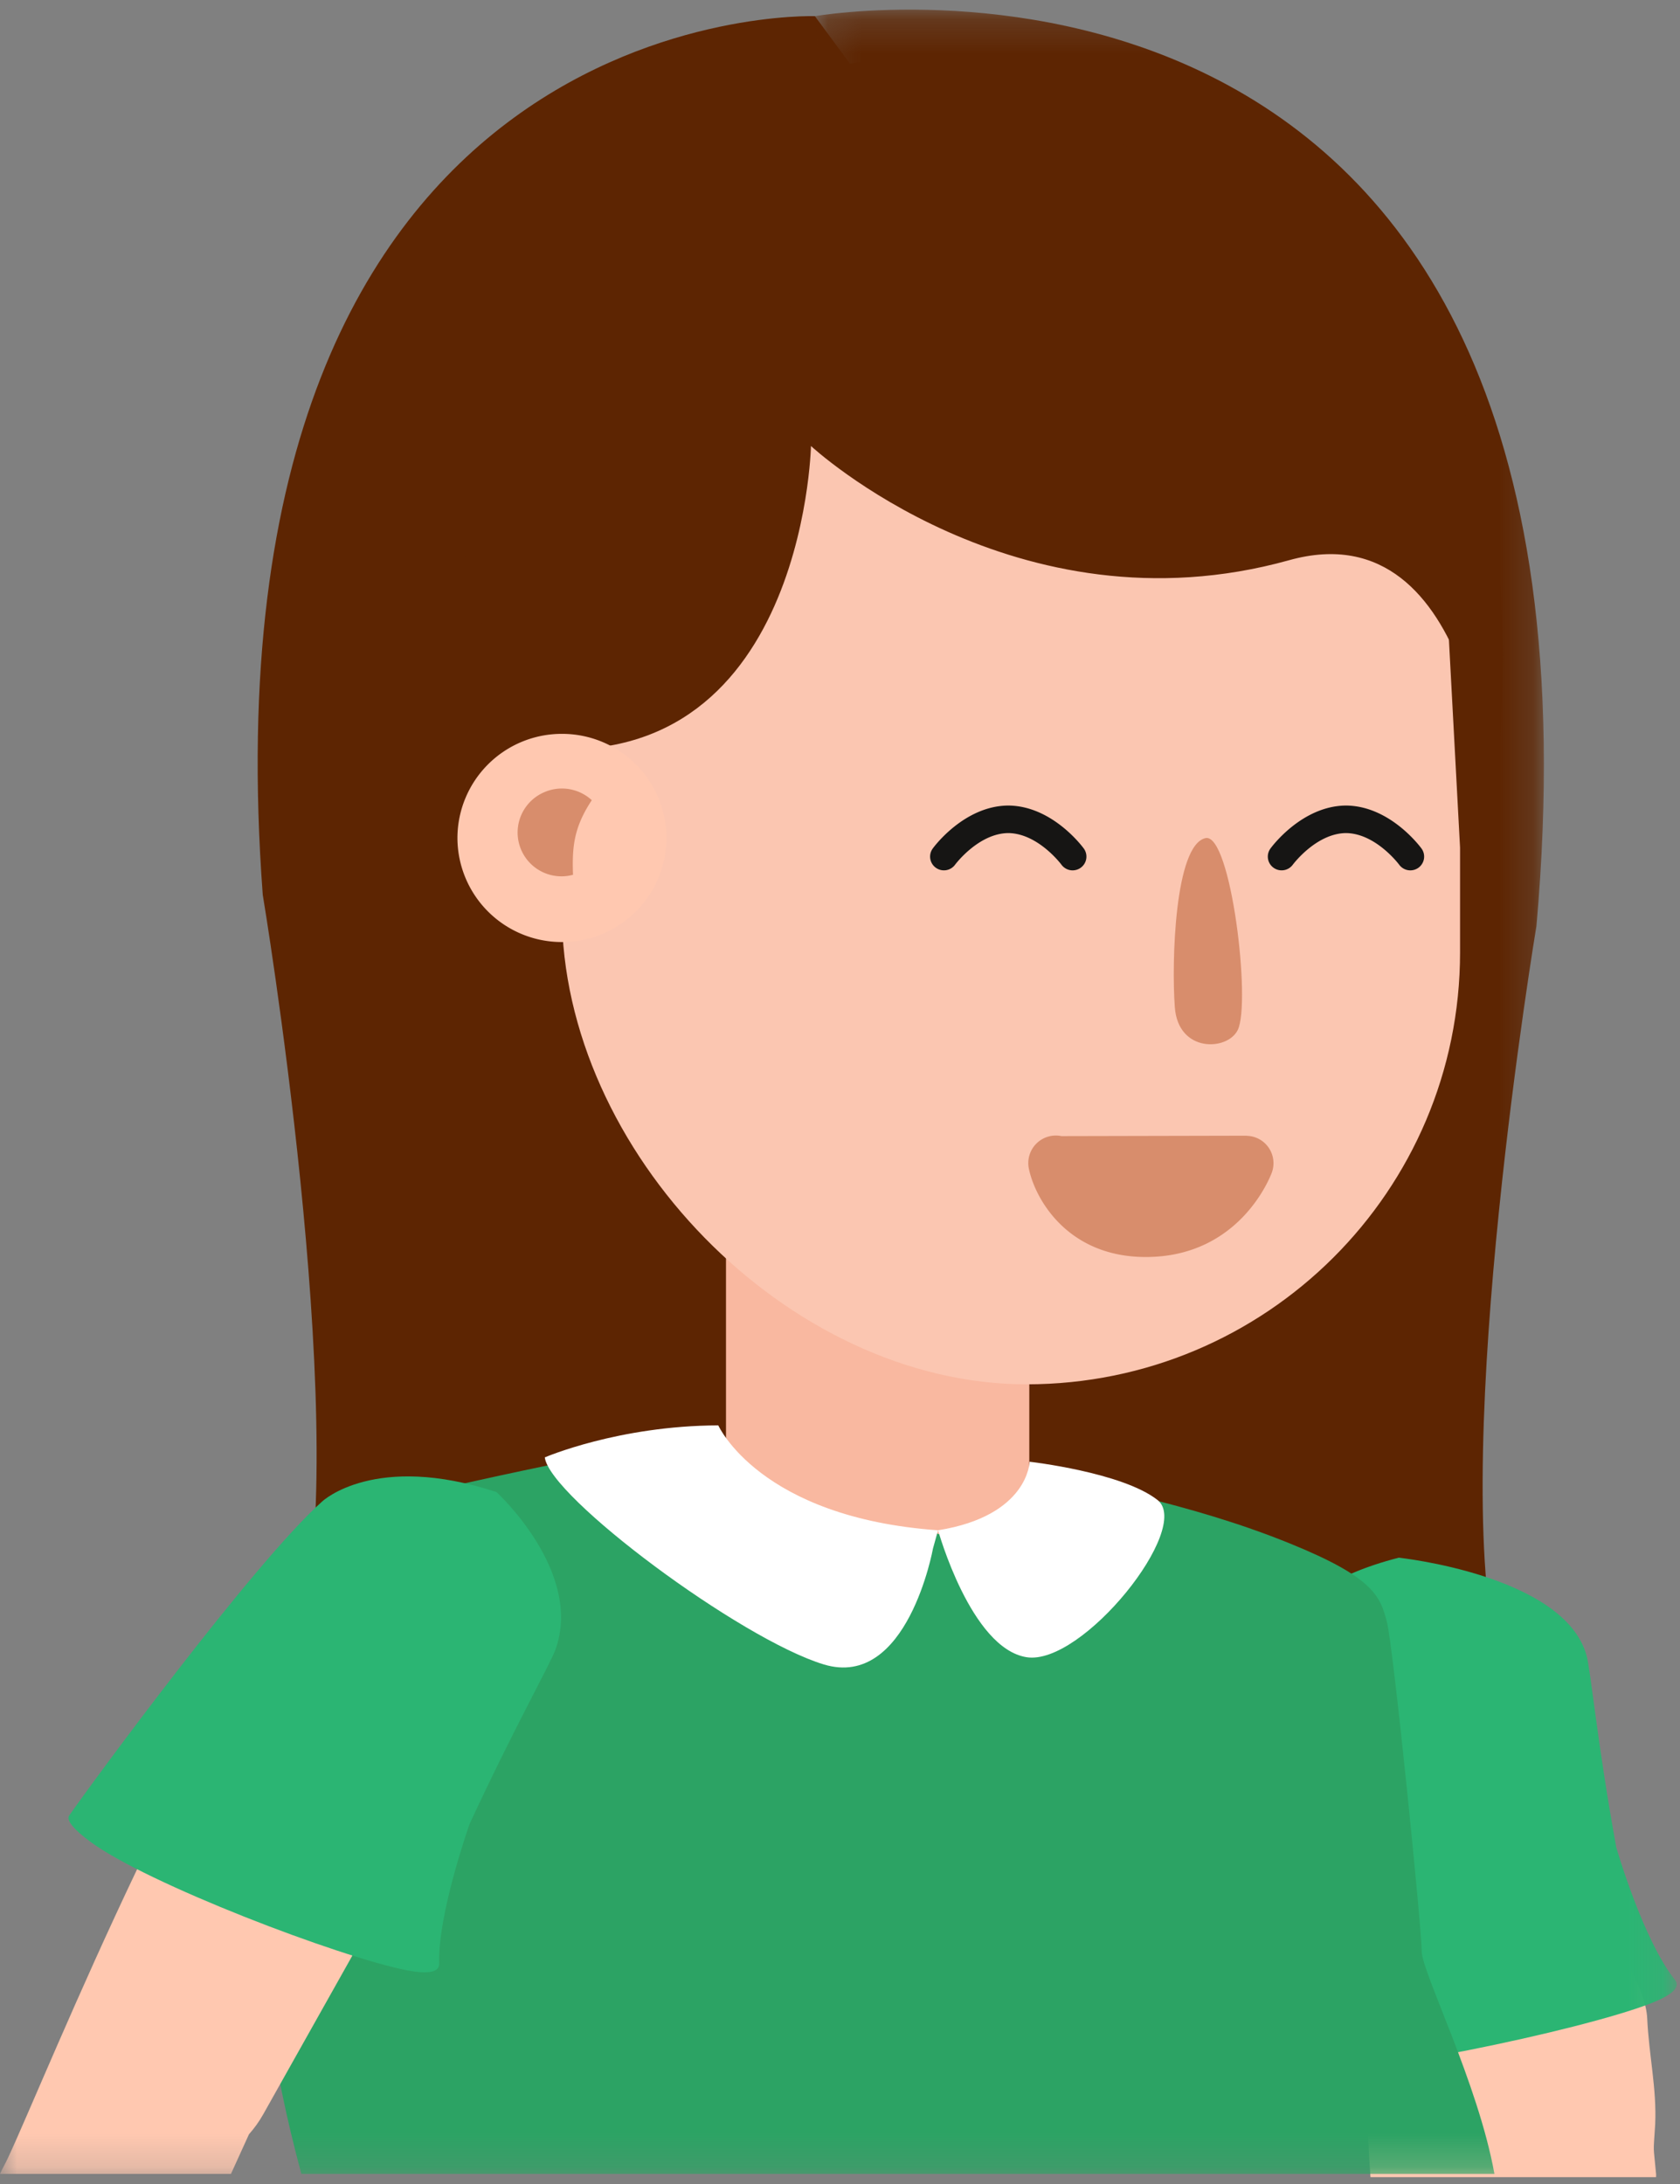 <svg width="50" height="65" viewBox="0 0 50 65" xmlns="http://www.w3.org/2000/svg" xmlns:xlink="http://www.w3.org/1999/xlink"><rect x="0" y="0" width="50" height="65" fill="#808080" stroke="none"/><title>icon-luna</title><defs><path id="a" d="M.115.204h21.697v57.174H.115z"/><path id="c" d="M0 64.796h49.905V.286H0z"/></defs><g fill="none" fill-rule="evenodd"><path d="M49.288 64.796l.001-.085c-.084-.941-.088-.537-.028-1.482.05-1.06-.186-2.06-.237-3.157-.08-1.795-3.525-5.81-5.588-6.337-.44-.113-.195.123-.624 0-1.462.383-.622 1.904-.953 2.849l-.001.004c-1.167 1.955-1.299 5.14-1.07 8.208h8.5z" fill="#FFC8B0"/><path d="M22.999 7.85l2.729-5.369-1.475-2S5.823-.161 7.82 26.63c0 0 2.582 15.45 1.192 21.618-1.391 6.168 1.879 8.286 1.879 8.286l6.83-.15 3.79-1.073 2.743-1.275L23 7.85z" fill="#5D2502"/><g transform="translate(24.138 .082)"><mask id="b" fill="#fff"><use xlink:href="#a"/></mask><path d="M.115.399s24.251-4.26 21.475 27.075c0 0-2.581 15.45-1.191 21.618 1.39 6.169-1.88 8.286-1.88 8.286l-6.83-.15-3.79-1.072-2.743-1.276L.116.4z" fill="#5D2502" mask="url(#b)"/></g><mask id="d" fill="#fff"><use xlink:href="#c"/></mask><path fill="#F9B8A0" mask="url(#d)" d="M21.607 50.404h9.027V33.298h-9.027z"/><path d="M38.14 49.485s-.56-2.085 3.489-3.125c0 0 4.905.516 5.586 2.895.13.457.318 2.595.888 5.726.002.007.796 2.76 1.75 3.947.182.225-.128.467-.748.706-2.072.797-8.69 2.196-11.001 2.097-.642-.027-1.04-.119-1.038-.294.006-.998.335-9.302 1.075-11.952" fill="#2BB573" mask="url(#d)"/><path d="M44.477 64.7c-.483-2.691-2.164-6.015-2.164-6.624 0-.686-.838-9.009-1.034-9.792-.198-.784-.407-1.34-2.896-2.35-3.038-1.235-6.176-1.738-7.415-2.107.065.39-.519.458-.452.852l-2.233 1.094-.69-.23-1.382.482-3.769-1.241c-.811-1.314-1.389-2.038-1.389-2.038v-.06l-.168-.014c-2.713.568-7.918 1.563-10.41 2.322 0 0-1.443 2.6-2.526 10.37-.387 2.772.16 6.144 1.02 9.336h35.508z" fill="#2CA364" mask="url(#d)"/><path d="M27.768 46.083s-.758 4.21-3.25 3.454c-2.49-.756-8.16-4.984-8.304-6.162 0 0 2.186-.944 5.164-.953 0 0 1.222 2.744 6.54 3.122l-.15.54zm.151-.539s.973 3.507 2.63 3.777c1.66.27 4.951-3.854 3.9-4.679-1.05-.825-3.806-1.138-3.806-1.138s-.029 1.608-2.724 2.04" fill="#FFF" mask="url(#d)"/><path d="M42.804 13.09l.65 12.14v3.116c0 7.099-5.775 12.854-12.9 12.854-7.124 0-13.83-6.953-13.83-14.052l.93-1.919V6.143l25.15 6.947z" fill="#FBC6B1" mask="url(#d)"/><path d="M35.876 24.944c.757-.175 1.365 4.908.96 5.714-.307.62-1.77.681-1.871-.68-.101-1.362 0-4.824.911-5.034" fill="#D88D6C" mask="url(#d)"/><path d="M24.136 13.273s-.217 10.336-8.881 8.891L12.547 11.44l6.01-7.339 8.178-1.619 5.957 2.375-8.556 8.417z" fill="#5D2502" mask="url(#d)"/><path d="M23.81 12.254l.326 1.02s6.1 5.665 14.23 3.399c5.638-1.572 6.032 7.607 6.032 7.607s1.917-11.978-3.54-15.647C35.398 4.963 27.302.777 24.893 2.05c-2.409 1.273-1.083 10.204-1.083 10.204" fill="#5D2502" mask="url(#d)"/><path d="M13.614 24.939a3.105 3.105 0 0 0 3.11 3.098 3.104 3.104 0 0 0 3.11-3.098 3.104 3.104 0 0 0-3.11-3.098 3.105 3.105 0 0 0-3.11 3.098" fill="#FFC8B0" mask="url(#d)"/><path d="M16.166 23.592a1.314 1.314 0 0 1 1.447.223c-.53.803-.59 1.377-.559 2.22a1.304 1.304 0 0 1-.888-2.443m21.198 10.26a.809.809 0 0 0-.256-.047l-.002-.004h-.065l-5.45.012a.82.82 0 0 0-.97.97c.188.908 1.157 2.628 3.48 2.628 2.81 0 3.715-2.414 3.752-2.516a.816.816 0 0 0-.489-1.043" fill="#D88D6C" mask="url(#d)"/><path d="M40.046 23.975h.046c1.291.028 2.177 1.227 2.215 1.279a.409.409 0 0 1-.092.572.412.412 0 0 1-.574-.092c-.006-.008-.696-.931-1.582-.94-.887.009-1.576.932-1.583.941a.412.412 0 0 1-.574.09.408.408 0 0 1-.091-.571c.037-.052.924-1.25 2.214-1.279h.021m-10.051 0h.046c1.291.028 2.177 1.227 2.215 1.279a.409.409 0 0 1-.092.572.412.412 0 0 1-.574-.092c-.006-.008-.696-.931-1.582-.94-.887.009-1.576.932-1.583.941a.412.412 0 0 1-.574.09.408.408 0 0 1-.091-.571c.037-.052.924-1.251 2.215-1.279h.02" fill="#161514" mask="url(#d)"/><path d="M6.874 64.7l.536-1.18c.158-.178.302-.377.424-.594l7.012-12.485c.894-1.591.392-3.566-1.12-4.41-1.514-.844-3.928-.299-4.822 1.293l-.003.004C5.386 51.463.755 63.321.111 64.474c-.031.058-.07.137-.111.226h6.874z" fill="#FFC8B0" mask="url(#d)"/><path d="M9.594 44.682s1.558-1.466 5.183-.275c0 0 2.585 2.368 1.757 4.682-.159.444-1.221 2.31-2.556 5.191-.002.006-.955 2.69-.906 4.155.009.278-.36.321-.96.205-2.004-.39-7.759-2.585-9.438-3.837-.467-.348-.713-.626-.614-.77.567-.823 5.486-7.532 7.534-9.351" fill="#2BB573" mask="url(#d)"/></g></svg>